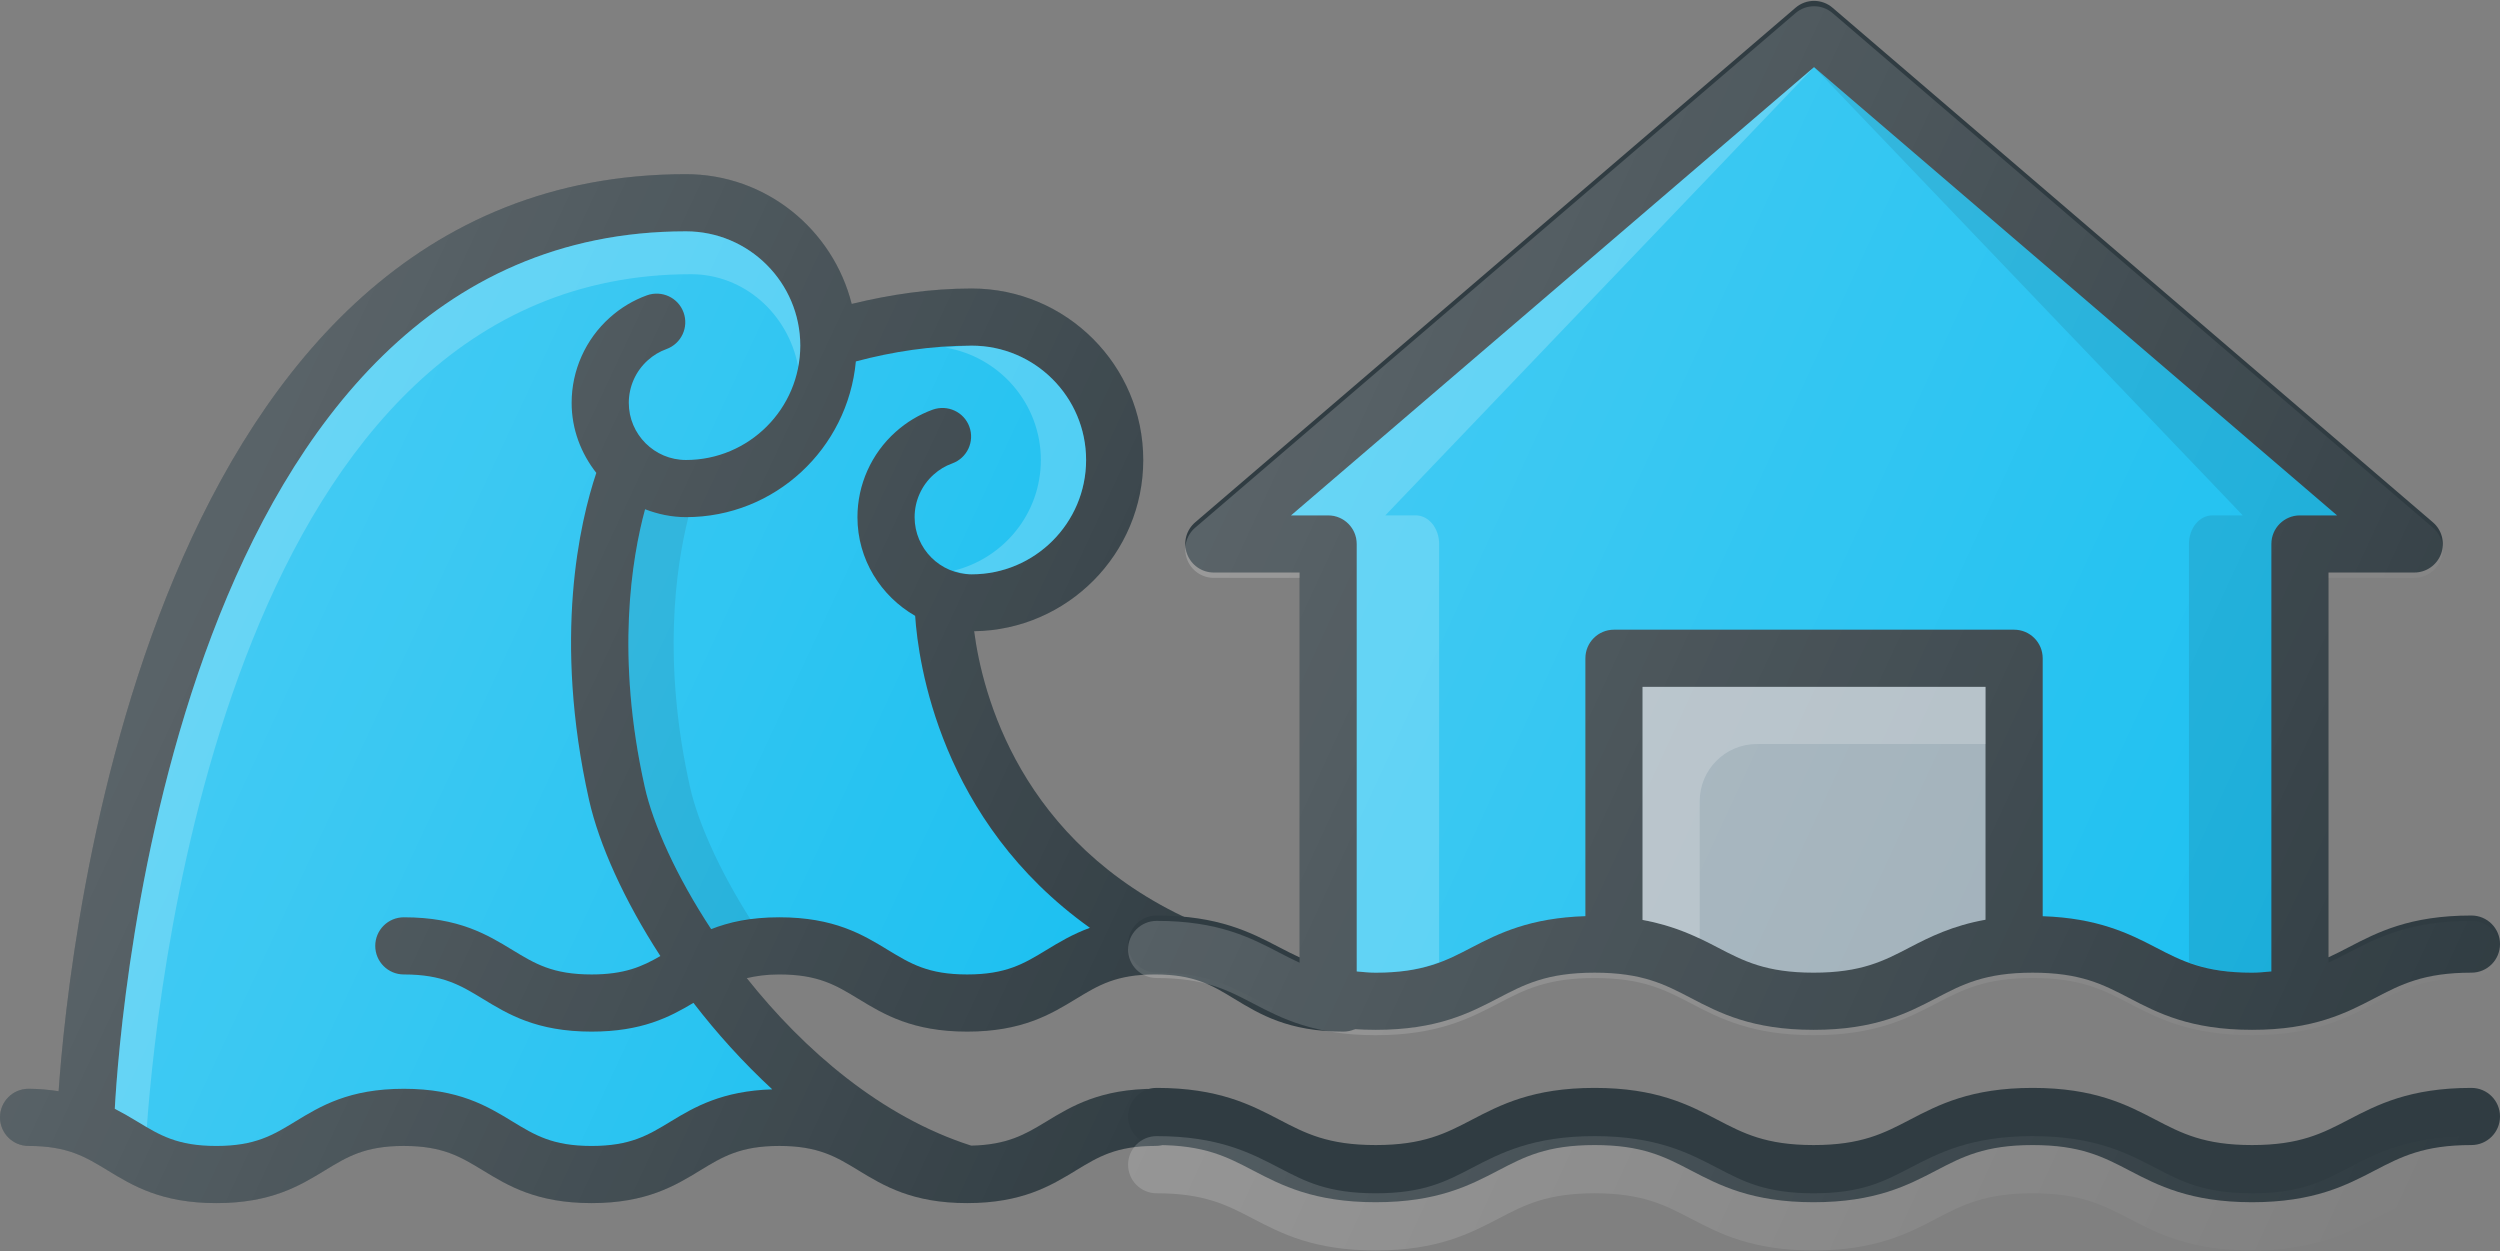 <?xml version="1.0" encoding="UTF-8"?>
<svg width="933px" height="467px" viewBox="0 0 933 467" version="1.1" xmlns="http://www.w3.org/2000/svg" xmlns:xlink="http://www.w3.org/1999/xlink">
    <rect x="0" y="0" width="933" height="467" fill="#808080" stroke="none"/>
    <!-- Generator: Sketch 55.2 (78181) - https://sketchapp.com -->
    <title>Group 6</title>
    <desc>Created with Sketch.</desc>
    <defs>
        <linearGradient x1="13.195%" y1="43.024%" x2="97.012%" y2="72.345%" id="linearGradient-1">
            <stop stop-color="#FFFFFF" stop-opacity="0.2" offset="0%"></stop>
            <stop stop-color="#FFFFFF" stop-opacity="0" offset="100%"></stop>
        </linearGradient>
        <linearGradient x1="6.299%" y1="39.879%" x2="102.932%" y2="80.29%" id="linearGradient-2">
            <stop stop-color="#FFFFFF" stop-opacity="0.2" offset="0%"></stop>
            <stop stop-color="#FFFFFF" stop-opacity="0" offset="100%"></stop>
        </linearGradient>
    </defs>
    <g id="Page-1" stroke="none" stroke-width="1" fill="none" fill-rule="evenodd">
        <g id="Artboard" transform="translate(-151, -97)" fill-rule="nonzero">
            <g id="Group-6" transform="translate(151, 97)">
                <g id="tsunami" transform="translate(0, 65)">
                    <path d="M501.333,298.667 C486.77,298.667 480.145,294.646 471.77,289.552 C464.65,285.22 456.766,280.476 444.481,278.409 C380.546,249.27 366.589,193.804 363.553,170.577 C398.428,170.089 426.666,141.655 426.666,106.667 C426.666,71.375 397.958,42.667 362.666,42.667 C347.094,42.667 332.217,44.938 317.857,48.417 C310.853,20.674 285.888,0 256,0 C55.514,0 25.771,286.229 21.875,342.24 C18.424,341.757 14.871,341.334 10.667,341.334 C4.771,341.333 0,346.104 0,352 C0,357.896 4.771,362.667 10.667,362.667 C25.188,362.667 31.792,366.688 40.167,371.782 C49.563,377.51 60.229,384 80.729,384 C101.229,384 111.875,377.5 121.292,371.771 C129.625,366.688 136.209,362.667 150.709,362.667 C165.23,362.667 171.834,366.688 180.209,371.782 C189.604,377.51 200.271,384 220.771,384 C241.292,384 251.959,377.5 261.354,371.771 C269.708,366.688 276.312,362.667 290.833,362.667 C305.375,362.667 311.979,366.688 320.354,371.782 C329.771,377.51 340.438,384 360.938,384 C381.48,384 392.167,377.51 401.584,371.781 C409.959,366.687 416.584,362.666 431.126,362.666 C437.022,362.666 441.793,357.895 441.793,351.999 C441.793,346.103 437.022,341.332 431.126,341.332 C410.605,341.332 399.918,347.822 390.501,353.551 C382.459,358.442 375.855,362.25 362.463,362.552 C328.851,351.823 300.012,326.874 278.697,300.039 C282.155,299.243 285.955,298.665 290.834,298.665 C305.376,298.665 311.98,302.686 320.355,307.78 C329.771,313.51 340.438,320 360.938,320 C381.48,320 392.167,313.51 401.584,307.781 C409.959,302.687 416.584,298.666 431.126,298.666 C445.689,298.666 452.314,302.687 460.689,307.781 C470.104,313.51 480.792,320 501.333,320 C507.229,320 512,315.229 512,309.333 C512,303.437 507.229,298.667 501.333,298.667 Z" id="Path" fill="#303C42"></path>
                    <path d="M288.202,341.546 C269.573,342.125 259.215,348.099 250.271,353.553 C241.896,358.647 235.292,362.669 220.771,362.669 C206.25,362.669 199.646,358.647 191.292,353.564 C181.896,347.835 171.229,341.335 150.709,341.335 C130.23,341.335 119.584,347.825 110.188,353.554 C101.834,358.648 95.23,362.669 80.73,362.669 C66.209,362.669 59.605,358.648 51.251,353.565 C48.634,351.97 45.838,350.348 42.84,348.789 C44.755,313.75 66.548,21.333 256,21.333 C279.521,21.333 298.667,40.468 298.667,64 C298.667,87.532 279.521,106.667 256,106.667 C244.229,106.667 234.667,97.094 234.667,85.334 C234.667,79.282 237.25,73.48 241.792,69.428 C243.834,67.595 246.167,66.188 248.73,65.272 C254.251,63.262 257.126,57.137 255.105,51.605 C253.105,46.063 247.001,43.24 241.438,45.209 C236.313,47.074 231.646,49.876 227.563,53.542 C218.521,61.625 213.334,73.219 213.334,85.334 C213.334,95.234 216.863,104.239 222.54,111.485 C216.44,129.688 206.287,172.963 219.813,233.449 C223.547,250.112 232.892,270.896 246.448,291.793 C239.652,295.744 233.017,298.668 220.771,298.668 C206.25,298.668 199.646,294.647 191.292,289.564 C181.896,283.835 171.229,277.335 150.709,277.335 C144.813,277.335 140.042,282.106 140.042,288.002 C140.042,293.898 144.813,298.669 150.709,298.669 C165.23,298.669 171.834,302.69 180.209,307.784 C189.604,313.51 200.271,320 220.771,320 C239.517,320 249.945,314.574 258.788,309.268 C267.469,320.56 277.342,331.507 288.202,341.546 Z" id="Path" fill="#15BEF0"></path>
                    <path d="M257.898,37.333 C277.695,37.333 294.213,52.192 297.876,71.816 C298.35,69.276 298.666,66.675 298.666,64 C298.666,40.469 279.52,21.333 255.999,21.333 C66.547,21.333 44.754,313.75 42.838,348.786 C45.837,350.345 48.632,351.967 51.249,353.562 C52.468,354.303 53.627,354.955 54.801,355.643 C59.178,295.279 87.868,37.333 257.898,37.333 Z" id="Path" fill="#FFFFFF" opacity="0.2"></path>
                    <path d="M390.5,289.552 C382.125,294.646 375.5,298.667 360.937,298.667 C346.416,298.667 339.812,294.646 331.437,289.563 C322.02,283.823 311.354,277.334 290.833,277.334 C280.002,277.334 272.006,279.186 265.402,281.74 C252.377,261.918 243.741,242.625 240.645,228.782 C229.685,179.844 235.774,143.343 240.743,125.058 C245.496,126.889 250.609,128 256,128 C289.276,128 316.382,102.385 319.405,69.887 C333.122,66.232 347.531,64 362.667,64 C386.188,64 405.334,83.135 405.334,106.667 C405.334,130.199 386.188,149.334 362.667,149.334 C350.896,149.334 341.334,139.761 341.334,128.001 C341.334,121.949 343.917,116.147 348.459,112.095 C350.501,110.262 352.834,108.855 355.397,107.939 C360.918,105.929 363.793,99.804 361.772,94.272 C359.772,88.72 353.647,85.918 348.105,87.876 C342.98,89.741 338.313,92.543 334.23,96.209 C325.188,104.292 320,115.885 320,128 C320,143.806 328.738,157.469 341.536,164.841 C342.683,182.103 350.776,241.381 406.761,281.264 C400.299,283.608 395.233,286.673 390.5,289.552 Z" id="Path" fill="#15BEF0"></path>
                    <path d="M257.535,228.781 C247.083,182.11 252.137,146.946 256.936,127.91 C256.617,127.915 256.32,128 256,128 C250.609,128 245.496,126.889 240.743,125.057 C235.774,143.342 229.686,179.843 240.645,228.781 C243.74,242.625 252.377,261.918 265.402,281.739 C269.545,280.136 274.58,279.027 280.177,278.26 C268.414,259.688 260.447,241.806 257.535,228.781 Z" id="Path" fill="#000000" opacity="0.1"></path>
                    <path d="M388.444,106.667 C388.444,126.676 374.549,143.382 355.945,147.973 C358.087,148.697 360.284,149.334 362.666,149.334 C386.187,149.334 405.333,130.199 405.333,106.667 C405.333,83.135 386.188,64 362.667,64 C359.278,64 356.058,64.49 352.741,64.704 C372.944,68.056 388.444,85.521 388.444,106.667 Z" id="Path" fill="#FFFFFF" opacity="0.2"></path>
                    <path d="M501.333,298.667 C486.77,298.667 480.145,294.646 471.77,289.552 C464.65,285.22 456.766,280.476 444.481,278.409 C380.546,249.27 366.589,193.804 363.553,170.577 C398.428,170.089 426.666,141.655 426.666,106.667 C426.666,71.375 397.958,42.667 362.666,42.667 C347.094,42.667 332.217,44.938 317.857,48.417 C310.853,20.674 285.888,0 256,0 C55.514,0 25.771,286.229 21.875,342.24 C18.424,341.757 14.871,341.334 10.667,341.334 C4.771,341.333 0,346.104 0,352 C0,357.896 4.771,362.667 10.667,362.667 C25.188,362.667 31.792,366.688 40.167,371.782 C49.563,377.51 60.229,384 80.729,384 C101.229,384 111.875,377.5 121.292,371.771 C129.625,366.688 136.209,362.667 150.709,362.667 C165.23,362.667 171.834,366.688 180.209,371.782 C189.604,377.51 200.271,384 220.771,384 C241.292,384 251.959,377.5 261.354,371.771 C269.708,366.688 276.312,362.667 290.833,362.667 C305.375,362.667 311.979,366.688 320.354,371.782 C329.771,377.51 340.438,384 360.938,384 C381.48,384 392.167,377.51 401.584,371.781 C409.959,366.687 416.584,362.666 431.126,362.666 C437.022,362.666 441.793,357.895 441.793,351.999 C441.793,346.103 437.022,341.332 431.126,341.332 C410.605,341.332 399.918,347.822 390.501,353.551 C382.459,358.442 375.855,362.25 362.463,362.552 C328.851,351.823 300.012,326.874 278.697,300.039 C282.155,299.243 285.955,298.665 290.834,298.665 C305.376,298.665 311.98,302.686 320.355,307.78 C329.771,313.51 340.438,320 360.938,320 C381.48,320 392.167,313.51 401.584,307.781 C409.959,302.687 416.584,298.666 431.126,298.666 C445.689,298.666 452.314,302.687 460.689,307.781 C470.104,313.51 480.792,320 501.333,320 C507.229,320 512,315.229 512,309.333 C512,303.437 507.229,298.667 501.333,298.667 Z" id="Path" fill="url(#linearGradient-1)"></path>
                </g>
                <g id="flood" transform="translate(421, 0)">
                    <path d="M10.667,363.003 C28.48,363.003 36.875,367.388 46.594,372.461 C57.261,378.024 69.354,384.336 92.407,384.336 C115.449,384.336 127.532,378.023 138.199,372.461 C147.918,367.388 156.303,363.003 174.116,363.003 C191.929,363.003 200.324,367.388 210.043,372.461 C220.71,378.024 232.793,384.336 255.835,384.336 C278.887,384.336 290.981,378.023 301.648,372.461 C311.367,367.388 319.763,363.003 337.586,363.003 C355.44,363.003 363.857,367.388 373.596,372.461 C384.273,378.024 396.377,384.336 419.461,384.336 C442.545,384.336 454.649,378.023 465.326,372.461 C475.066,367.388 483.482,363.003 501.336,363.003 C507.232,363.003 512.003,358.232 512.003,352.336 C512.003,346.44 507.232,341.669 501.336,341.669 C478.253,341.669 466.148,347.982 455.471,353.544 C452.959,354.853 450.523,356.104 448.002,357.258 L448.002,213.669 L480.002,213.669 C484.471,213.669 488.46,210.888 490.002,206.7 C491.554,202.512 490.335,197.804 486.939,194.908 L262.939,2.908 C258.96,-0.53 253.043,-0.53 249.064,2.908 L25.064,194.908 C21.668,197.804 20.449,202.512 22.001,206.7 C23.543,210.888 27.532,213.669 32.001,213.669 L64.001,213.669 L64.001,357.287 C61.459,356.124 59.001,354.865 56.47,353.544 C45.803,347.981 33.72,341.669 10.668,341.669 C4.771,341.669 0,346.44 0,352.336 C0,358.232 4.771,363.003 10.667,363.003 Z" id="Path" fill="#303C42"></path>
                    <path d="M291.771,353.544 C282.052,358.617 273.656,363.002 255.833,363.002 C238.02,363.002 229.635,358.617 219.916,353.544 C212.465,349.659 204.089,345.523 191.999,343.314 L191.999,256.336 L319.999,256.336 L319.999,343.245 C307.728,345.438 299.289,349.624 291.771,353.544 Z" id="Path" fill="#9CADB7"></path>
                    <path d="M213.333,299.003 C213.333,287.221 222.884,277.67 234.666,277.67 L320,277.67 L320,256.337 L192,256.337 L192,343.315 C200.701,344.905 207.44,347.503 213.333,350.276 L213.333,299.003 Z" id="Path" fill="#FFFFFF" opacity="0.2"></path>
                    <path d="M74.667,192.336 L60.833,192.336 L256,25.055 L451.167,192.336 L437.334,192.336 C431.438,192.336 426.667,197.107 426.667,203.003 L426.667,362.536 C424.34,362.727 422.188,363.003 419.459,363.003 C401.605,363.003 393.188,358.618 383.449,353.545 C373.422,348.321 361.791,342.628 341.334,341.932 L341.334,245.67 C341.334,239.774 336.563,235.003 330.667,235.003 L181.333,235.003 C175.437,235.003 170.666,239.774 170.666,245.67 L170.666,341.911 C150.048,342.558 138.391,348.295 128.322,353.545 C118.603,358.618 110.218,363.003 92.405,363.003 C89.727,363.003 87.621,362.728 85.332,362.543 L85.332,203.003 C85.333,197.107 80.563,192.336 74.667,192.336 Z" id="Path" fill="#15BEF0"></path>
                    <path d="M74.667,192.336 C80.563,192.336 85.334,197.107 85.334,203.003 L85.334,362.543 C87.623,362.728 89.729,363.003 92.407,363.003 C102.864,363.003 109.95,361.4 116.087,359.127 L116.087,203.003 C116.087,197.107 112.176,192.336 107.342,192.336 L96,192.336 L256,25.055 L60.833,192.336 L74.667,192.336 Z" id="Path" fill="#FFFFFF" opacity="0.2"></path>
                    <path d="M256,25.055 L416,192.336 L404.659,192.336 C399.826,192.336 395.914,197.107 395.914,203.003 L395.914,359.204 C402.023,361.437 409.091,363.003 419.458,363.003 C422.187,363.003 424.34,362.727 426.666,362.536 L426.666,203.003 C426.666,197.107 431.437,192.336 437.333,192.336 L451.166,192.336 L256,25.055 Z" id="Path" fill="#000000" opacity="0.1"></path>
                    <path d="M501.333,406.003 C478.25,406.003 466.145,412.316 455.468,417.878 C445.728,422.951 437.312,427.336 419.458,427.336 C401.604,427.336 393.187,422.951 383.448,417.878 C372.771,412.315 360.667,406.003 337.583,406.003 C314.531,406.003 302.437,412.316 291.77,417.878 C282.051,422.951 273.655,427.336 255.832,427.336 C238.019,427.336 229.634,422.951 219.915,417.878 C209.248,412.315 197.165,406.003 174.113,406.003 C151.071,406.003 138.988,412.316 128.321,417.878 C118.602,422.951 110.217,427.336 92.404,427.336 C74.581,427.336 66.185,422.951 56.466,417.878 C45.799,412.315 33.716,406.003 10.664,406.003 C4.771,406.003 2.84217094e-13,410.773 2.84217094e-13,416.669 C2.84217094e-13,422.565 4.771,427.336 10.667,427.336 C28.48,427.336 36.875,431.721 46.594,436.794 C57.261,442.357 69.354,448.669 92.407,448.669 C115.449,448.669 127.532,442.356 138.199,436.794 C147.918,431.721 156.303,427.336 174.116,427.336 C191.929,427.336 200.324,431.721 210.043,436.794 C220.71,442.357 232.793,448.669 255.835,448.669 C278.887,448.669 290.981,442.356 301.648,436.794 C311.367,431.721 319.763,427.336 337.586,427.336 C355.44,427.336 363.857,431.721 373.596,436.794 C384.273,442.357 396.377,448.669 419.461,448.669 C442.545,448.669 454.649,442.356 465.326,436.794 C475.066,431.721 483.482,427.336 501.336,427.336 C507.232,427.336 512.003,422.565 512.003,416.669 C512.003,410.773 507.229,406.003 501.333,406.003 Z" id="Path" fill="#303C42"></path>
                    <path d="M10.667,365.003 C28.48,365.003 36.875,369.388 46.594,374.461 C57.261,380.024 69.354,386.336 92.407,386.336 C115.449,386.336 127.532,380.023 138.199,374.461 C147.918,369.388 156.303,365.003 174.116,365.003 C191.929,365.003 200.324,369.388 210.043,374.461 C220.71,380.024 232.793,386.336 255.835,386.336 C278.887,386.336 290.981,380.023 301.648,374.461 C311.367,369.388 319.763,365.003 337.586,365.003 C355.44,365.003 363.857,369.388 373.596,374.461 C384.273,380.024 396.377,386.336 419.461,386.336 C442.545,386.336 454.649,380.023 465.326,374.461 C475.066,369.388 483.482,365.003 501.336,365.003 C507.232,365.003 512.003,360.232 512.003,354.336 C512.003,348.44 507.232,343.669 501.336,343.669 C478.253,343.669 466.148,349.982 455.471,355.544 C452.959,356.853 450.523,358.104 448.002,359.258 L448.002,215.669 L480.002,215.669 C484.471,215.669 488.46,212.888 490.002,208.7 C491.554,204.512 490.335,199.804 486.939,196.908 L262.939,4.908 C258.96,1.47 253.043,1.47 249.064,4.908 L25.064,196.908 C21.668,199.804 20.449,204.512 22.001,208.7 C23.543,212.888 27.532,215.669 32.001,215.669 L64.001,215.669 L64.001,359.287 C61.459,358.124 59.001,356.865 56.47,355.544 C45.803,349.981 33.72,343.669 10.668,343.669 C4.771,343.669 0,348.44 0,354.336 C0,360.232 4.771,365.003 10.667,365.003 Z M501.333,424.003 C478.25,424.003 466.145,430.316 455.468,435.878 C445.728,440.951 437.312,445.336 419.458,445.336 C401.604,445.336 393.187,440.951 383.448,435.878 C372.771,430.315 360.667,424.003 337.583,424.003 C314.531,424.003 302.437,430.316 291.77,435.878 C282.051,440.951 273.655,445.336 255.832,445.336 C238.019,445.336 229.634,440.951 219.915,435.878 C209.248,430.315 197.165,424.003 174.113,424.003 C151.071,424.003 138.988,430.316 128.321,435.878 C118.602,440.951 110.217,445.336 92.404,445.336 C74.581,445.336 66.185,440.951 56.466,435.878 C45.799,430.315 33.716,424.003 10.664,424.003 C4.771,424.003 0,428.773 0,434.669 C0,440.565 4.771,445.336 10.667,445.336 C28.48,445.336 36.875,449.721 46.594,454.794 C57.261,460.357 69.354,466.669 92.407,466.669 C115.449,466.669 127.532,460.356 138.199,454.794 C147.918,449.721 156.303,445.336 174.116,445.336 C191.929,445.336 200.324,449.721 210.043,454.794 C220.71,460.357 232.793,466.669 255.835,466.669 C278.887,466.669 290.981,460.356 301.648,454.794 C311.367,449.721 319.763,445.336 337.586,445.336 C355.44,445.336 363.857,449.721 373.596,454.794 C384.273,460.357 396.377,466.669 419.461,466.669 C442.545,466.669 454.649,460.356 465.326,454.794 C475.066,449.721 483.482,445.336 501.336,445.336 C507.232,445.336 512.003,440.565 512.003,434.669 C512.003,428.773 507.229,424.003 501.333,424.003 Z" id="Shape" fill="url(#linearGradient-2)"></path>
                </g>
            </g>
        </g>
    </g>
</svg>